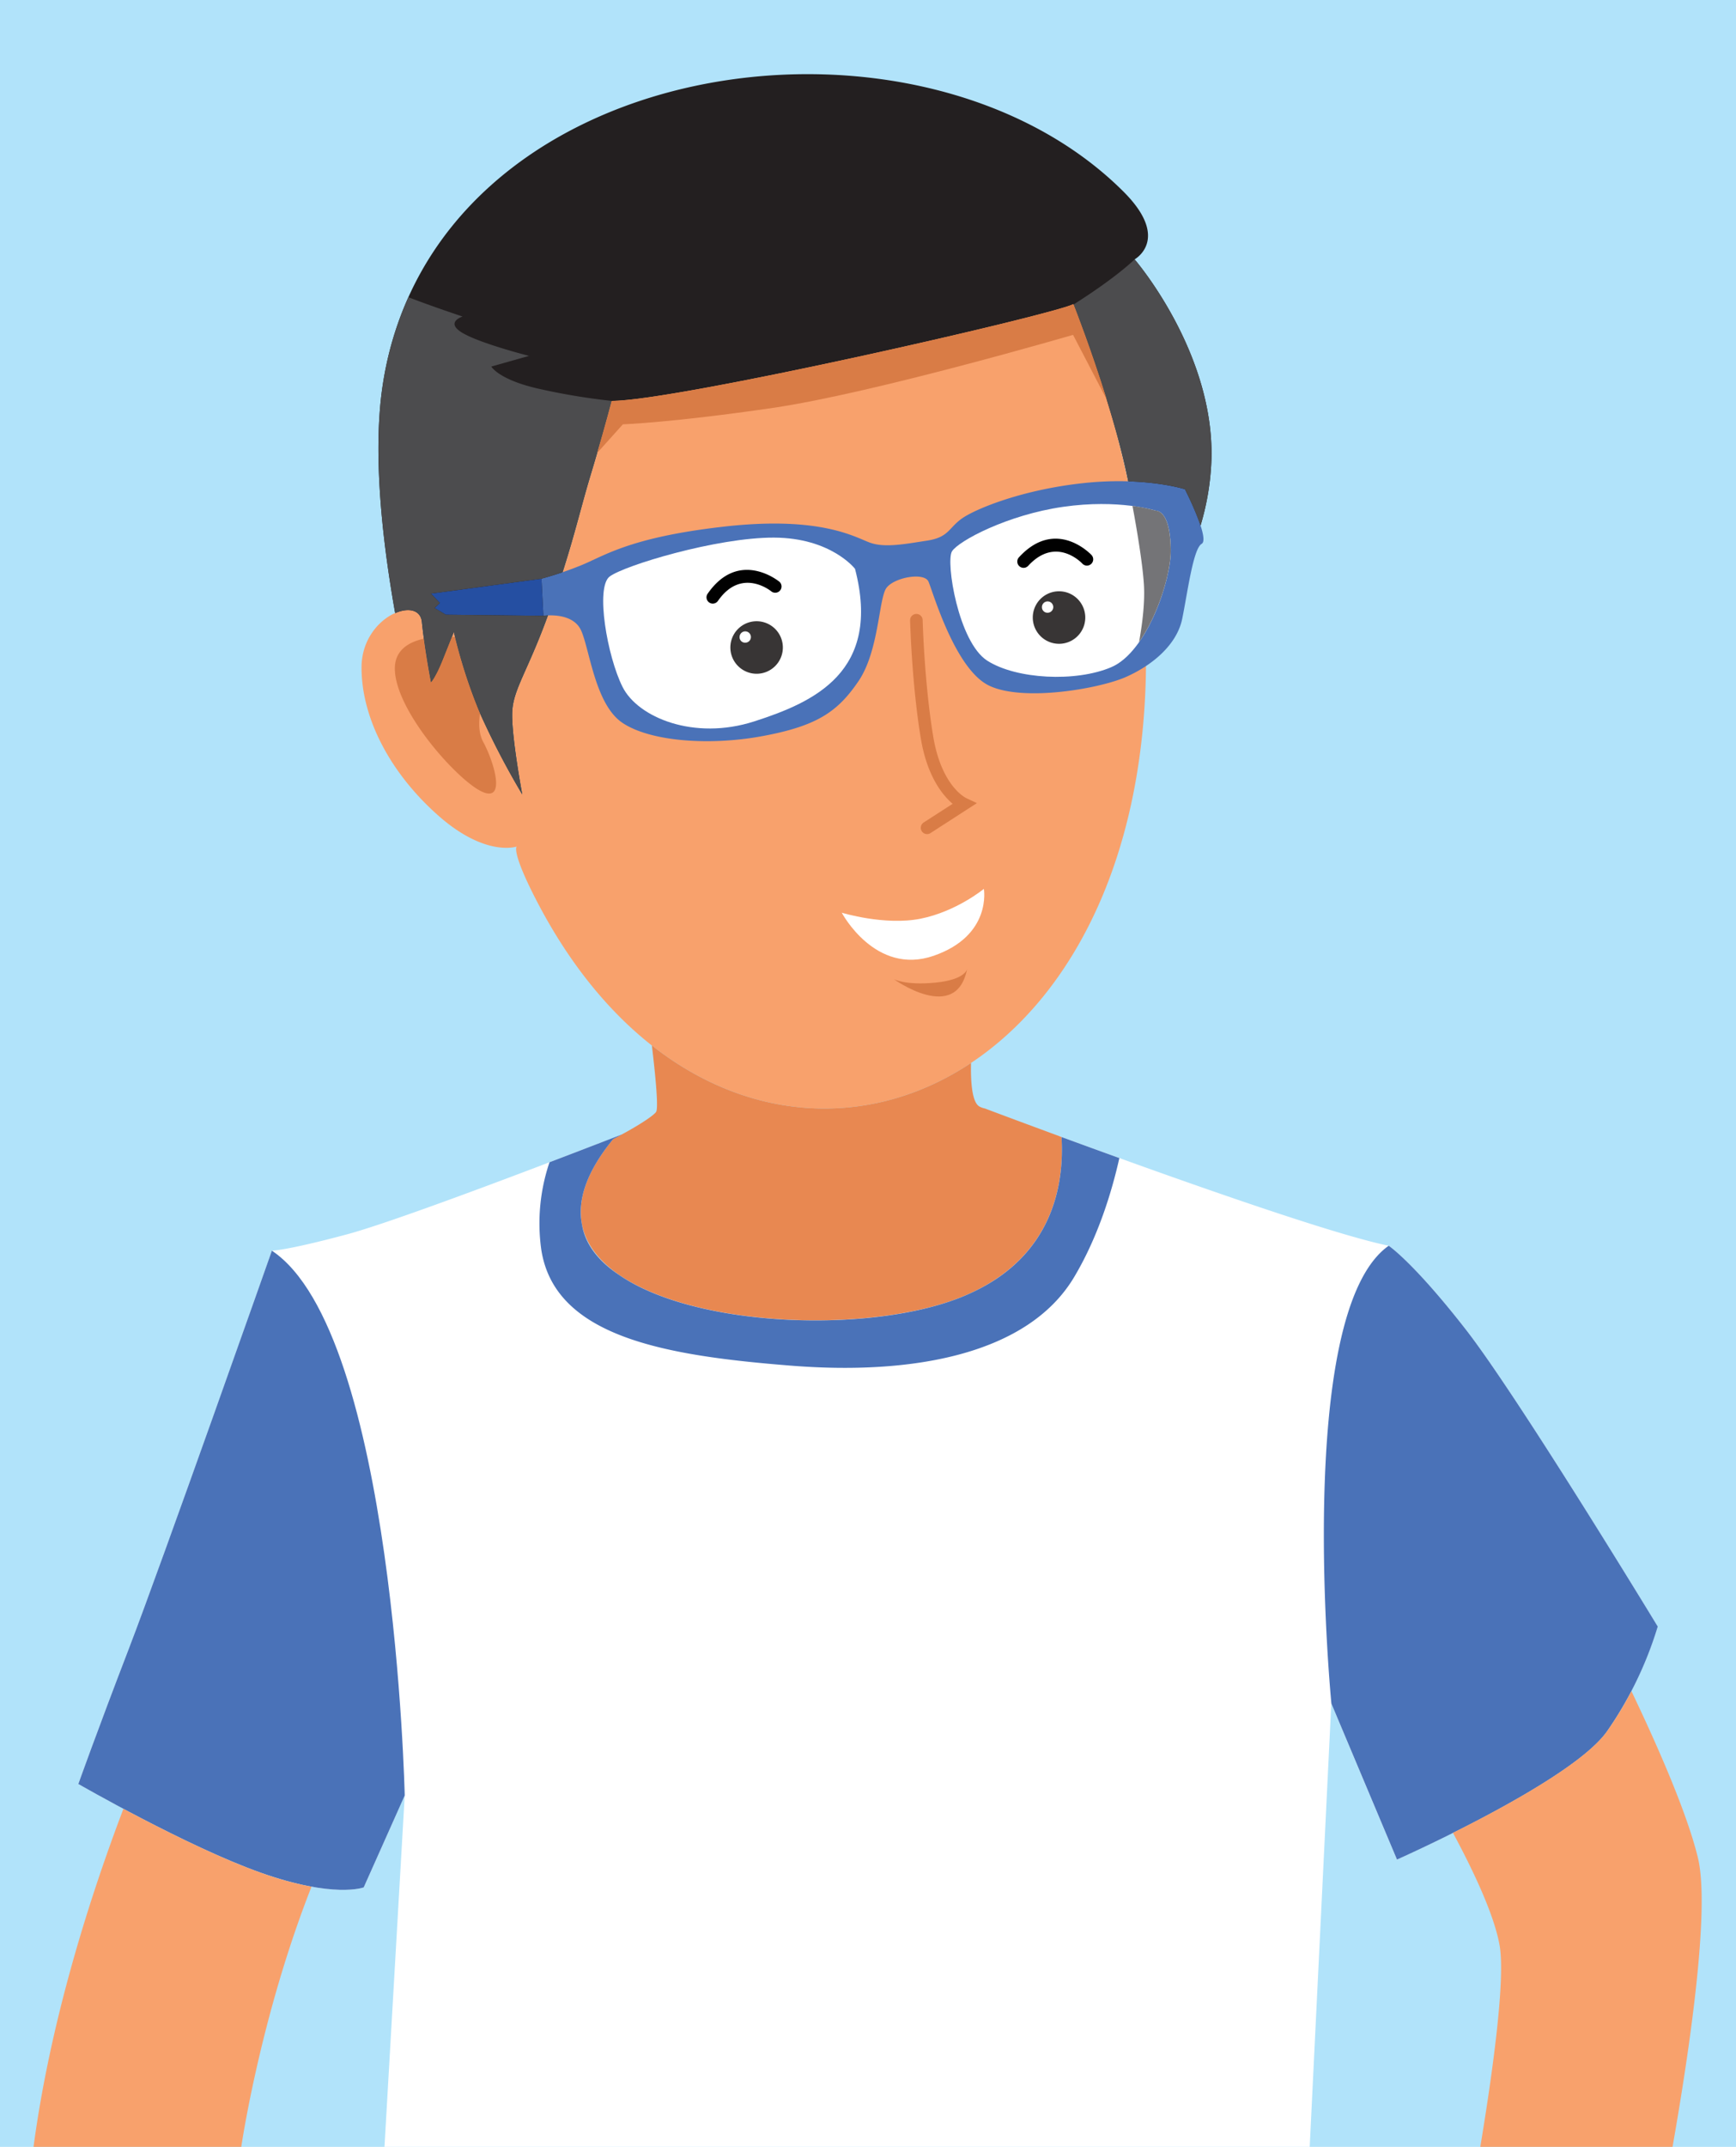<svg id="Layer_1" data-name="Layer 1" xmlns="http://www.w3.org/2000/svg" viewBox="0 0 757.33 936"><defs><style>.cls-1{fill:#b1e3fa;}.cls-2{fill:#f8a16c;}.cls-10,.cls-11,.cls-12,.cls-2,.cls-3,.cls-4,.cls-5,.cls-6,.cls-7,.cls-8,.cls-9{fill-rule:evenodd;}.cls-3{fill:#231f20;}.cls-4{fill:#fff;}.cls-5{fill:#4a72b8;}.cls-6{fill:#254fa2;}.cls-7{fill:#383535;}.cls-8{fill:#010101;}.cls-9{fill:#d97c46;}.cls-10{fill:#747477;}.cls-11{fill:#4c4c4e;}.cls-12{fill:#e88851;}</style></defs><rect class="cls-1" width="757.33" height="936"/><path class="cls-2" d="M468.29,132.59c1-1.11,19,48.78,25.48,86C539.1,479.77,323.48,567.66,233.4,391.37c-10.43-20.41-8-22.29-8-22.29s-13.54,4.77-34.24-13.54-33.44-42.2-33.44-64.49S182.84,259.2,184,271.14s4,26.27,4,26.27,2-2,5.18-10S198,275.52,198,275.52s4.38,19.51,11.94,36.62a351.42,351.42,0,0,0,17.92,34.24s-4.78-25.48-4.38-35.83,7.16-18.31,16.72-45.38,12.34-41,17.51-58.13,9.16-32.25,9.16-32.25a448.74,448.74,0,0,1,85.6-19.9c47-6,78-15.13,88.38-19.91S468.29,132.59,468.29,132.59Z" transform="translate(0 0)"/><path class="cls-3" d="M257.68,207c-5.17,17.12-8,31.05-17.51,58.13s-16.33,35-16.72,45.38,4.38,35.83,4.38,35.83a351.42,351.42,0,0,1-17.92-34.24C202.35,295,198,275.52,198,275.52l-4.78,11.94c-3.19,8-5.18,10-5.18,10s-2.78-14.33-4-26.27c-.53-5.37-5.9-6.4-11.65-3.87-4.44-25-10.35-66.84-5.46-99.24C188.77,23.27,399.54-7,490.19,83.62c20.7,20.71,4.78,29.46,4.78,29.46s35.83,41.41,33.44,89.18-35.1,78.6-35.1,78.6c2.28-23.85,2.91-46.52.46-62.27-5.57-35.83-25.48-86-25.48-86-10.12,5-173.55,42.24-201.45,42.2C266.84,174.79,262.86,189.92,257.68,207Z" transform="translate(0 0)"/><path class="cls-4" d="M271.53,494.5S178,531,151.52,538.12s-32.91,7.16-32.91,7.16S70.67,681.21,56.36,718.41s-22.18,59.38-22.18,59.38S81.4,805,113.6,816.42s45.07,6.45,45.07,6.45l17.89-40.07L167.73,936H571.36l9.42-193.26,28.61,68s75.84-33.62,91.58-55.8a163.05,163.05,0,0,0,22.18-45.79S662.34,609,639.44,579.62s-33.62-36.49-33.62-36.49c-26.44-5.39-99.81-31.65-143.88-47.84.55,20.08-3.79,56.47-45.71,71.45C356.54,588.07,201,570.05,271.53,494.5Z" transform="translate(0 0)"/><path class="cls-5" d="M516.94,213.31s-17.18-5.56-44.1-2.7-47.29,11.27-53.19,15.44-5.69,8.21-15.27,9.67-18.3,3.19-24.77.9-21.4-11.85-63.95-7S263,242.91,252.16,247a142.85,142.85,0,0,1-15.94,5.28l.83,16.2s12.77-1.94,16.5,6.48,6.11,32.14,17.94,40.15,37.48,10.23,61.31,5.79,32.68-10.68,41.69-23.89,8.82-36,12.2-40.65,16.5-7,18.36-2.79,11.53,38.27,26.5,45.38,48,1.29,59.46-3.72,22.37-14,24.72-25.4,4.75-30.53,8.5-32.73S516.94,213.31,516.94,213.31Z" transform="translate(0 0)"/><path class="cls-4" d="M504.07,222.61s-15.89-5.14-40.27-1.64-45.71,14.91-48.5,19.41,2.75,39.6,15.41,47.68,38.6,9.45,54.13,2.8,26.09-37.85,25.92-51.1S507.15,222.75,504.07,222.61Z" transform="translate(0 0)"/><path class="cls-4" d="M373,248s-10.43-13.52-35.35-13.61-65.52,12.2-71.73,17-1,34.87,5.69,48.14,31.12,23.44,57.39,15S384.68,292.81,373,248Z" transform="translate(0 0)"/><polygon class="cls-6" points="236.22 252.29 188.01 258.8 191.9 262.9 189.58 265.09 194.51 268.01 237.05 268.49 236.22 252.29"/><path class="cls-7" d="M330.06,293.75a11.45,11.45,0,1,0-11.44-11.45A11.47,11.47,0,0,0,330.06,293.75Z" transform="translate(0 0)"/><path class="cls-8" d="M336.47,257.82a2.74,2.74,0,1,0,3.45-4.27c-.05,0-17.51-14.44-31.22,5.31a2.74,2.74,0,1,0,4.5,3.13C323.51,247.13,336.43,257.79,336.47,257.82Z" transform="translate(0 0)"/><path class="cls-4" d="M324.94,280.2a2.47,2.47,0,1,0-2.3-2.46A2.39,2.39,0,0,0,324.94,280.2Z" transform="translate(0 0)"/><path class="cls-7" d="M462,280.69a11.45,11.45,0,1,0-11.45-11.45A11.47,11.47,0,0,0,462,280.69Z" transform="translate(0 0)"/><path class="cls-8" d="M472.17,245.73a2.74,2.74,0,0,0,4-3.75s-15.4-16.69-31.66,1a2.74,2.74,0,0,0,4.05,3.7C460.78,233.39,472.14,245.7,472.17,245.73Z" transform="translate(0 0)"/><path class="cls-4" d="M456.85,267.14a2.47,2.47,0,1,0-2.3-2.46A2.38,2.38,0,0,0,456.85,267.14Z" transform="translate(0 0)"/><path class="cls-9" d="M402.51,270.34a2.74,2.74,0,0,0-5.48.13c0,.08.72,27.77,4.69,51.54,2.76,16.56,9.56,24.77,13.87,28.44l-12.65,8.15a2.74,2.74,0,1,0,3,4.61L422,352.84l4.18-2.7-4.51-2.1s-10.85-4.77-14.55-26.93C403.22,297.66,402.51,270.42,402.51,270.34Z" transform="translate(0 0)"/><path class="cls-9" d="M188,297.41s2-2,5.18-10l3.9-9.76,1.41.07a229,229,0,0,0,10.93,33.28c-.62,4.45-.6,8.83,1.47,12.65,4.65,8.59,10,26.47-.72,21.46s-37.92-35.41-37.92-53.65c0-8,6-11.51,12.66-13C186.24,288.3,188,297.41,188,297.41Z" transform="translate(0 0)"/><path class="cls-10" d="M499.05,255.18c-.71-12.16-5-34.58-5-34.58a63,63,0,0,1,10,2c3.08.14,6.51,3.91,6.69,17.15.09,7.15-2.94,19.52-8.19,30.45a69.85,69.85,0,0,1-5.64,9.74c.19-1,.4-2.25.61-3.6C498.46,270.55,499.46,262.21,499.05,255.18Z" transform="translate(0 0)"/><path class="cls-11" d="M468.35,132.74c19-12,26.62-19.66,26.62-19.66s35.83,41.41,33.44,89.18a112.94,112.94,0,0,1-4.67,26.86,135,135,0,0,0-6.8-15.82s-9.22-3-24.74-3.44C485.41,176.31,469.41,135.45,468.35,132.74Z" transform="translate(0 0)"/><path class="cls-11" d="M235.06,169.5a283.61,283.61,0,0,0,31.78,5.29s-4,15.13-9.16,32.25c-4.06,13.46-6.65,25-12.22,42.39-6.25,2.16-9.24,2.86-9.24,2.86L188,258.79l3.89,4.11-2.32,2.19,4.94,2.92,42.53.48s.77-.11,2-.16c-8.95,24.55-15.2,32.28-15.58,42.22-.4,10.35,4.38,35.83,4.38,35.83a351.42,351.42,0,0,1-17.92-34.24l-.48-1.09a229,229,0,0,1-10.93-33.28c-.35-1.44-.53-2.25-.53-2.25l-.88,2.18-3.9,9.76c-3.19,8-5.18,10-5.18,10s-1.77-9.11-3.09-18.86c-.34-2.48-.64-5-.89-7.41-.53-5.37-5.9-6.4-11.65-3.87-4.44-25-10.35-66.84-5.46-99.24a146.43,146.43,0,0,1,11.23-38.49C189,133.76,201.79,138,201.79,138s-7.87,2.51,0,7.16,29,10,29,10l-16.46,4.65S217.53,165.57,235.06,169.5Z" transform="translate(0 0)"/><path class="cls-12" d="M423.61,463.43c-42.29,28.14-95.08,27.1-139.23-7.61,1.79,15,2.89,27.56,1.81,29-1.54,2.12-10.53,7.62-18.67,11.75-59.92,73,85.8,92.94,148.71,70.13,42.74-15.5,48.17-49.5,46.86-71-16-5.89-28.38-10.51-33.44-12.42a8.06,8.06,0,0,1-2.52-.94C424,480.34,423.43,471.53,423.61,463.43Z" transform="translate(0 0)"/><path class="cls-5" d="M176.56,782.8S172.1,581,118.61,545.28c0,0-47.94,135.93-62.25,173.13s-22.18,59.38-22.18,59.38S81.4,805,113.6,816.42s45.07,6.45,45.07,6.45Z" transform="translate(0 0)"/><path class="cls-5" d="M605.82,543.13c-41.66,29.3-25,199.61-25,199.61l28.61,68s75.84-33.62,91.58-55.8a163.05,163.05,0,0,0,22.18-45.79S662.34,609,639.44,579.62,605.82,543.13,605.82,543.13Z" transform="translate(0 0)"/><path class="cls-5" d="M271.53,494.5s-13.56,5.29-31.81,12.23a82.92,82.92,0,0,0-3.62,37.86c5.72,38.64,55.09,46.51,108.75,50.8s103.73-5,123.77-38.64c10.4-17.46,16.37-37,19.7-51.85-9-3.25-17.55-6.36-25.23-9.18,1.24,20.42-3.58,52.07-40.58,68.49-2,.9-4.09,1.75-6.28,2.53C376.3,581.22,303,578.47,270.1,555.87c-8.83-5.87-14.72-13.13-16.2-21.89h0c-2.09-10.4,1.69-22.83,13.62-37.36C268.84,495.94,270.19,495.23,271.53,494.5Z" transform="translate(0 0)"/><path class="cls-9" d="M337.19,177.83c44-6.44,130.93-31.84,130.93-31.84l14.7,28.22c-6.71-21.66-13.78-39.7-14.47-41.47l-.06-.15c-10.12,5-173.55,42.24-201.45,42.2,0,0-2.59,9.87-6.32,22.67L271.73,185S293.19,184.27,337.19,177.83Z" transform="translate(0 0)"/><path class="cls-2" d="M701,754.9c-9.9,13.94-43.53,32.4-67.15,44.19,8.37,15.51,18.12,35.72,20.4,49.39,2.54,15.22-3.42,57.1-8.47,87.52h83.87c7.08-40.26,16.56-103.37,11.06-126.06-4.95-20.4-18.69-51.05-29-72.62A149,149,0,0,1,701,754.9Z" transform="translate(0 0)"/><path class="cls-2" d="M113.6,816.42c-18.95-6.73-43.09-18.92-59.76-27.8C39.41,826.58,22,880.68,14.63,936h90.63s8.15-56.32,30.63-113.42A144.07,144.07,0,0,1,113.6,816.42Z" transform="translate(0 0)"/><path class="cls-4" d="M367.22,397.93s18.75,5.73,34.38,2.61,27.61-13,27.61-13,3.64,20.31-21.88,29.16S367.22,397.93,367.22,397.93Z" transform="translate(0 0)"/><path class="cls-9" d="M421.9,422.41s-.52,4.69-13.8,6-18.23-1.56-18.23-1.56S417.21,446.63,421.9,422.41Z" transform="translate(0 0)"/></svg>